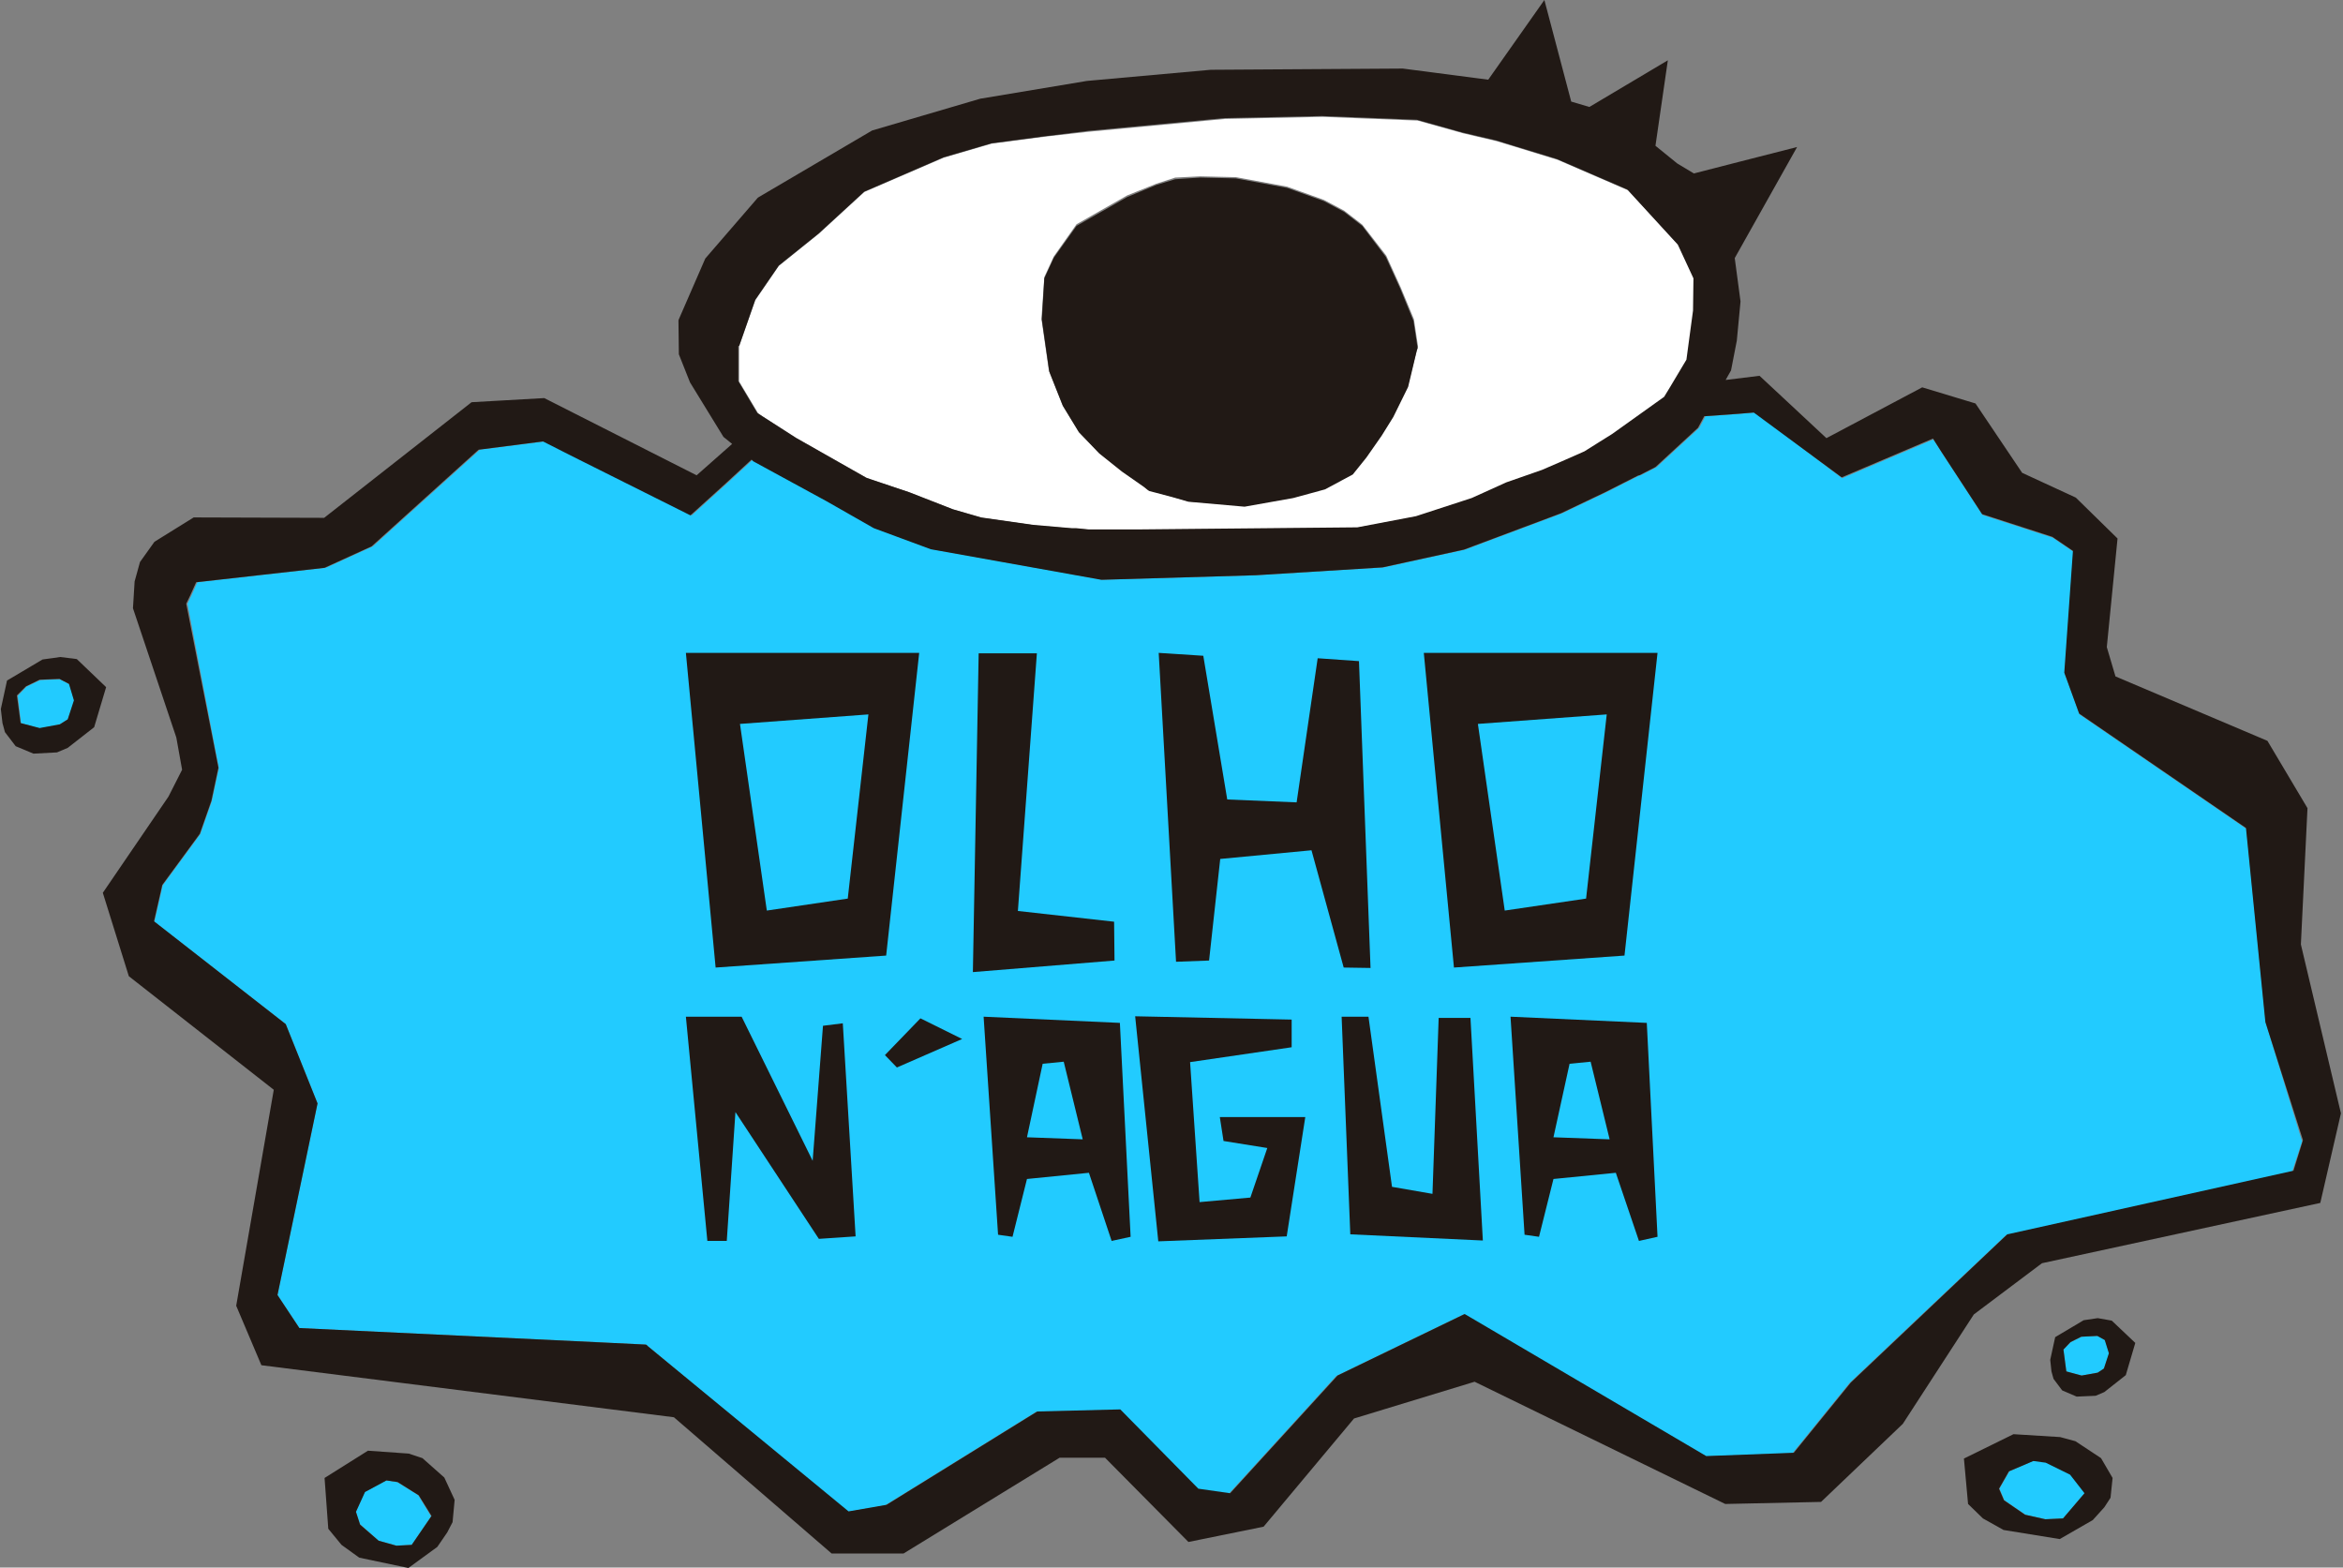 <?xml version="1.0" encoding="utf-8"?>
<!-- Generator: Adobe Illustrator 20.1.0, SVG Export Plug-In . SVG Version: 6.00 Build 0)  -->
<svg version="1.1" id="Camada_1" xmlns="http://www.w3.org/2000/svg" xmlns:xlink="http://www.w3.org/1999/xlink" x="0px" y="0px"
	 viewBox="0 0 567.4 379.6" style="enable-background:new 0 0 567.4 379.6;" xml:space="preserve">
<rect x="0" y="0" width="567.4" height="379.6" fill="#808080" stroke="none"/>
<style type="text/css">
	.st0{fill:#22CBFF;}
	.st1{fill:#FFFFFF;}
	.st2{fill:#211915;}
</style>
<g>
	<path class="st0" d="M548.7,247.7l-4.7-47l0,0v0L503.6,173l-3.3-9.1l-0.3-0.8l2.1-29.5l0,0v0l-5-3.4l-17-5.5l-9.8-15l-2.1-3.3l0,0
		l-22.1,9.4L425,99.9l0,0l-3.6,0.3l-8.4,0.6h0l0,0l-1.5,2.8l-10.3,9.5l-3.9,2l-0.1,0l0,0l-0.3,0.1h0l0,0l-7.9,4l-10.7,5.1l-23.5,8.8
		l-19.7,4.3l-30.7,1.9l-37.4,1.1l-41.3-7.4l-13.8-5.1l-11.4-6.5l-17.8-9.7l-0.4-0.4l0,0l0,0l-6.3,5.8l-8.5,7.7l-29-14.5l-6.7-3.4
		l-15.6,2l-25.9,23.4l-11.4,5.2l-31.1,3.5l-1.4,3.1l-1,2.1L53,186l-1.7,8l-2.8,8l-9.1,12.4l-2,8.8l0,0L69.2,248l7.7,19.2l-9.7,46.4
		l5.3,8l73.6,3.5l10.3,0.5l0.2,0.1l0.3,0.3l48.3,40.1l9.2-1.6l36.5-22.6l20.1-0.5l18.9,19.2l0,0l7.7,1.1l0,0h0l16.7-18.3l9.3-10.2
		l30.8-14.9l58.5,34.4l21.2-0.8l13.8-17v0l16.8-15.9l21.1-19.9l0.5-0.1l68.8-15.3l2.4-7.3L548.7,247.7z"/>
	<polygon class="st0" points="104.4,367.2 99.7,374.1 96,374.3 91.7,373.1 87.2,369.1 86.2,366.1 88.3,361.3 93.5,358.5 96.2,358.9 
		101.3,362.1 	"/>
	<polygon class="st0" points="504.9,361.5 499.6,367.7 495.4,367.9 490.5,366.8 485.4,363.3 484.2,360.5 486.6,356.3 492.5,353.7 
		495.5,354.1 501.4,357 	"/>
	<polygon class="st0" points="510.8,327.8 509.5,331.4 508,332.4 504.1,333.1 500.4,332.1 499.7,326.8 501.5,325 504.1,323.7 
		508,323.5 509.8,324.5 	"/>
	<polygon class="st0" points="18,169.7 16.4,174.2 14.5,175.4 9.7,176.4 5.1,175.1 4.3,168.5 6.4,166.3 9.7,164.7 14.5,164.5 
		16.8,165.7 	"/>
</g>
<path class="st1" d="M406.5,59.4l-12.2-13.3l-17.1-7.4l-14.7-4.5l-8.1-1.9l-11.1-3.1l-23-0.9l-23.6,0.5l-33,3.1L253,33.1l-12.9,1.7
	l-11.6,3.4l-19.2,8.3l-11,10.1l-9.7,7.8l-5.7,8.3L179,83.8v8.6l4.6,7.7l1.2,0.8l5.3,3.4h0l2.8,1.8l17.1,9.7l10.4,3.5l10.5,4.1l6.9,2
	l12.6,1.8l9.3,0.8l0.3,0l0.4,0l0.1,0h0.1l0.2,0h0l3,0.3h12.5l52.6-0.5l14.2-2.7l13.5-4.4l8.4-3.8l8.6-3l4.4-1.9h0l5.9-2.6l3.5-2.2
	l3.2-2l11.2-8l1.4-1l1.4-2.3l4-6.7l1.6-11.9l0.1-7.8L406.5,59.4z M343.1,84.9l-1.5,5.8v0l-0.7,2.9l-3.6,7.3l-2.8,4.5l-3.8,5.3
	l-3.2,4.1l-6.7,3.5l-7.7,2.2l-11.8,2l-13.5-1.1l-3.9-1.1h0l-5.7-1.6l-0.3-0.2l-1-0.8l-5.3-3.8l-5.5-4.3l-4.9-5.1l-3.9-6.4l-3.3-8.4
	l-1.8-12.5l0.7-10.1l2.3-5l5.5-7.8l12.3-7l7-2.8l4.6-1.5l6.1-0.3l8.6,0.2l12.4,2.3l8.9,3.2l4.9,2.6l4.4,3.4l5.8,7.5l3.5,7.7l3.2,7.7
	l1,6.6L343.1,84.9z"/>
<g>
	<path class="st2" d="M102.3,353.1L99,352l-9.9-0.7l-10.5,6.6l0.9,12.3l3.2,3.9l4.3,3.1l11.9,2.5l7-5.1l2.4-3.5l1.3-2.5l0.5-5.4
		l-2.5-5.4L102.3,353.1z M99.7,374.1l-3.7,0.2l-4.3-1.2l-4.5-3.9l-1-3.1l2.2-4.8l5.2-2.8l2.7,0.4l5.1,3.2l3.1,5L99.7,374.1z"/>
	<path class="st2" d="M502.6,349l-3.7-1l-11.3-0.7l-12,5.9l1,11l3.6,3.5l5,2.8l13.6,2.2l8-4.6l2.8-3.1l1.5-2.3l0.5-4.8l-2.8-4.8
		L502.6,349z M499.6,367.7l-4.3,0.2l-4.9-1.1l-5.1-3.5l-1.2-2.8l2.4-4.2l5.9-2.5l3,0.4l5.9,2.9l3.5,4.5L499.6,367.7z"/>
	<path class="st2" d="M508,319.2l-3.4,0.5l-6.9,4.1l-1.2,5.5l0.3,2.8l0.5,1.8l2.1,2.8l3.5,1.5l4.6-0.2l2.1-0.9l5.2-4.1l2.3-7.8
		l-5.7-5.4L508,319.2z M509.5,331.4l-1.5,1l-3.9,0.7l-3.7-1l-0.7-5.3l1.7-1.8l2.6-1.3l3.9-0.2l1.8,1l1,3.2L509.5,331.4z"/>
	<path class="st2" d="M18.6,159.6l-4-0.5l-4.3,0.6l-8.6,5.1l-1.5,6.9l0.4,3.4l0.6,2.2l2.6,3.4l4.3,1.8l5.7-0.3l2.6-1.1l6.4-5
		l2.9-9.7L18.6,159.6z M16.4,174.2l-1.9,1.2l-4.9,0.9l-4.6-1.2l-0.9-6.7l2.2-2.2l3.3-1.6l4.8-0.2l2.3,1.2l1.2,4L16.4,174.2z"/>
	<path class="st2" d="M557.2,228.7l1.6-33l-9.7-16.3l-36.8-15.6l-2.1-7.1l2.6-26.3l-10.1-9.9l-13-6l-11.3-16.8l-12.9-3.9l-23.2,12.3
		l-16.2-15.1L418,92h-0.1l1.3-2.3l1.4-7.2l0.9-9.5l-1.4-10.5l1.4-2.5l13.7-24.4l-13.7,3.5l-11.3,2.9l-4-2.4l-5.3-4.3l3-20.7
		l-19,11.3l-4.4-1.3L374,0l-13.6,19.3l-20.7-2.7l-46.5,0.3l-30,2.7l-25.8,4.3l-26.2,7.7l-27.4,16.1l-0.3,0.2l-12.7,14.7l-6.4,14.7
		l-0.1,0.3l0.1,8.2l2.7,6.8l8.1,13.2l2.1,1.7l0,0l-8.6,7.6l-36.9-18.7l-17.6,1l-35.7,28l-31.6-0.1l-9.5,5.9l-3.5,4.9l-1.3,4.7
		l-0.4,6.5l10.5,31.3l1.4,7.8l-3.3,6.5l-15.9,23.3l6.3,20.2l35.1,27.5l-9.1,52.3l6.1,14.4l99.9,12.6l38.2,33h17.4l37.8-23.2h11
		l20.2,20.4l18.2-3.7l21.9-26.2l29.2-8.9l60.7,29.6l23.2-0.5l19.8-18.9l17.2-26.5l16.5-12.4l67.4-14.6l5-21.7L557.2,228.7z
		 M179,83.8l3.9-11.2l5.7-8.3l9.7-7.8l11-10.1l19.2-8.3l11.6-3.4l12.9-1.7l10.5-1.3l33-3.1l23.6-0.5l23,0.9l11.1,3.1l8.1,1.9
		l14.7,4.5l17.1,7.4l12.2,13.3l3.8,8.2l-0.1,7.8l-1.6,11.9l-4,6.7l-1.4,2.3l-1.4,1l-11.2,8l-3.2,2l-3.5,2.2l-5.9,2.6h0l-4.4,1.9
		l-8.6,3l-8.4,3.8l-13.5,4.4l-14.2,2.7l-52.6,0.5h-12.5l-3-0.3h0l-0.2,0h-0.1l-0.1,0l-0.4,0l-0.3,0l-9.3-0.8l-12.6-1.8l-6.9-2
		l-10.5-4.1l-10.4-3.5l-17.1-9.7l-2.8-1.8h0l-5.3-3.4l-1.2-0.8l-4.6-7.7V83.8z M555.4,283.5l-68.8,15.3l-0.5,0.1L465,318.9
		l-16.8,15.9v0l-13.8,17l-21.2,0.8l-58.5-34.4l-30.8,14.9l-9.3,10.2l-16.7,18.3h0l0,0l-7.7-1.1l0,0l-18.9-19.2l-20.1,0.5l-36.5,22.6
		l-9.2,1.6L156.9,326l-0.3-0.3l-0.2-0.1l-10.3-0.5l-73.6-3.5l-5.3-8l9.7-46.4L69.2,248l-31.9-24.9l0,0l2-8.8l9.1-12.4l2.8-8l1.7-8
		l-7.8-39.7l1-2.1l1.4-3.1l31.1-3.5l11.4-5.2l25.9-23.4l15.6-2l6.7,3.4l29,14.5l8.5-7.7l6.3-5.8l0,0l0,0l0.4,0.4l17.8,9.7l11.4,6.5
		l13.8,5.1l41.3,7.4l37.4-1.1l30.7-1.9l19.7-4.3l23.5-8.8l10.7-5.1l7.9-4l0,0h0l0.3-0.1l0,0l0.1,0l3.9-2l10.3-9.5l1.5-2.8l0,0h0
		l8.4-0.6l3.6-0.3l0,0l21.3,15.7l22.1-9.4l0,0l2.1,3.3l9.8,15l17,5.5l5,3.4v0l0,0l-2.1,29.5l0.3,0.8l3.3,9.1l40.4,27.7v0l0,0l4.7,47
		l9.1,28.6L555.4,283.5z"/>
	<polygon class="st2" points="257.4,98.3 261.3,104.7 266.2,109.8 271.7,114.2 277,117.9 278,118.7 278.3,118.9 284,120.4 
		284,120.4 287.8,121.5 301.4,122.7 313.2,120.6 320.9,118.5 327.6,114.9 330.9,110.8 334.6,105.5 337.4,101 341,93.7 341.7,90.8 
		341.7,90.8 343.1,84.9 343.3,84.3 342.3,77.7 339.1,69.9 335.6,62.2 329.9,54.7 325.5,51.3 320.6,48.7 311.7,45.5 299.3,43.2 
		290.7,43 284.6,43.4 280,44.8 273,47.7 260.7,54.7 255.2,62.4 252.9,67.4 252.3,77.4 254.1,90 	"/>
	<path class="st2" d="M214.6,231.4l8-73.3h-56.5l7.2,76.2L214.6,231.4z M210.3,173l-5,44.6l-19.6,2.9l-6.5-45.2L210.3,173z"/>
	<polygon class="st2" points="269.8,223.2 246.5,220.6 251.1,158.2 237,158.2 235.6,235.4 269.9,232.6 	"/>
	<polygon class="st2" points="331.9,234.4 329.1,160.1 319.1,159.4 314,194.3 297.2,193.6 291.4,158.8 280.6,158.1 284.8,232.9 
		292.8,232.6 295.5,208 317.6,205.9 325.4,234.3 	"/>
	<path class="st2" d="M352.1,234.3l41.3-2.9l8-73.3h-56.6L352.1,234.3z M389.1,173l-5,44.6l-19.7,2.9l-6.5-45.2L389.1,173z"/>
	<polygon class="st2" points="199.3,248.4 196.8,281.1 179.6,246.2 166.1,246.2 171.3,300.5 176,300.5 178.1,269.3 198.3,300 
		207.2,299.4 204.1,247.8 	"/>
	<polygon class="st2" points="214.3,255.5 217.2,258.5 233,251.6 222.9,246.6 	"/>
	<path class="st2" d="M238.2,246.2l3.5,52.8l3.5,0.5l3.5-14l15-1.5l5.5,16.5l4.6-1l-2.6-51.8L238.2,246.2z M248.7,275.4l3.8-17.8
		l5.1-0.5l4.6,18.8L248.7,275.4z"/>
	<polygon class="st2" points="296.3,276.3 306.9,278 302.8,290 290.5,291.1 288.2,257.2 312.8,253.6 312.8,246.9 274.9,246.1 
		280.5,300.6 311.6,299.4 316.1,270.5 295.4,270.5 	"/>
	<polygon class="st2" points="348.4,246.5 346.9,289.1 337.1,287.4 331.4,246.2 324.9,246.2 327,298.9 359.1,300.4 356.1,246.5 	"/>
	<path class="st2" d="M365.8,246.2l3.4,52.8l3.5,0.5l3.5-14l15.1-1.5l5.6,16.5l4.5-1l-2.6-51.8L365.8,246.2z M376.2,275.4l3.9-17.8
		l5.1-0.5l4.6,18.8L376.2,275.4z"/>
</g>
</svg>
